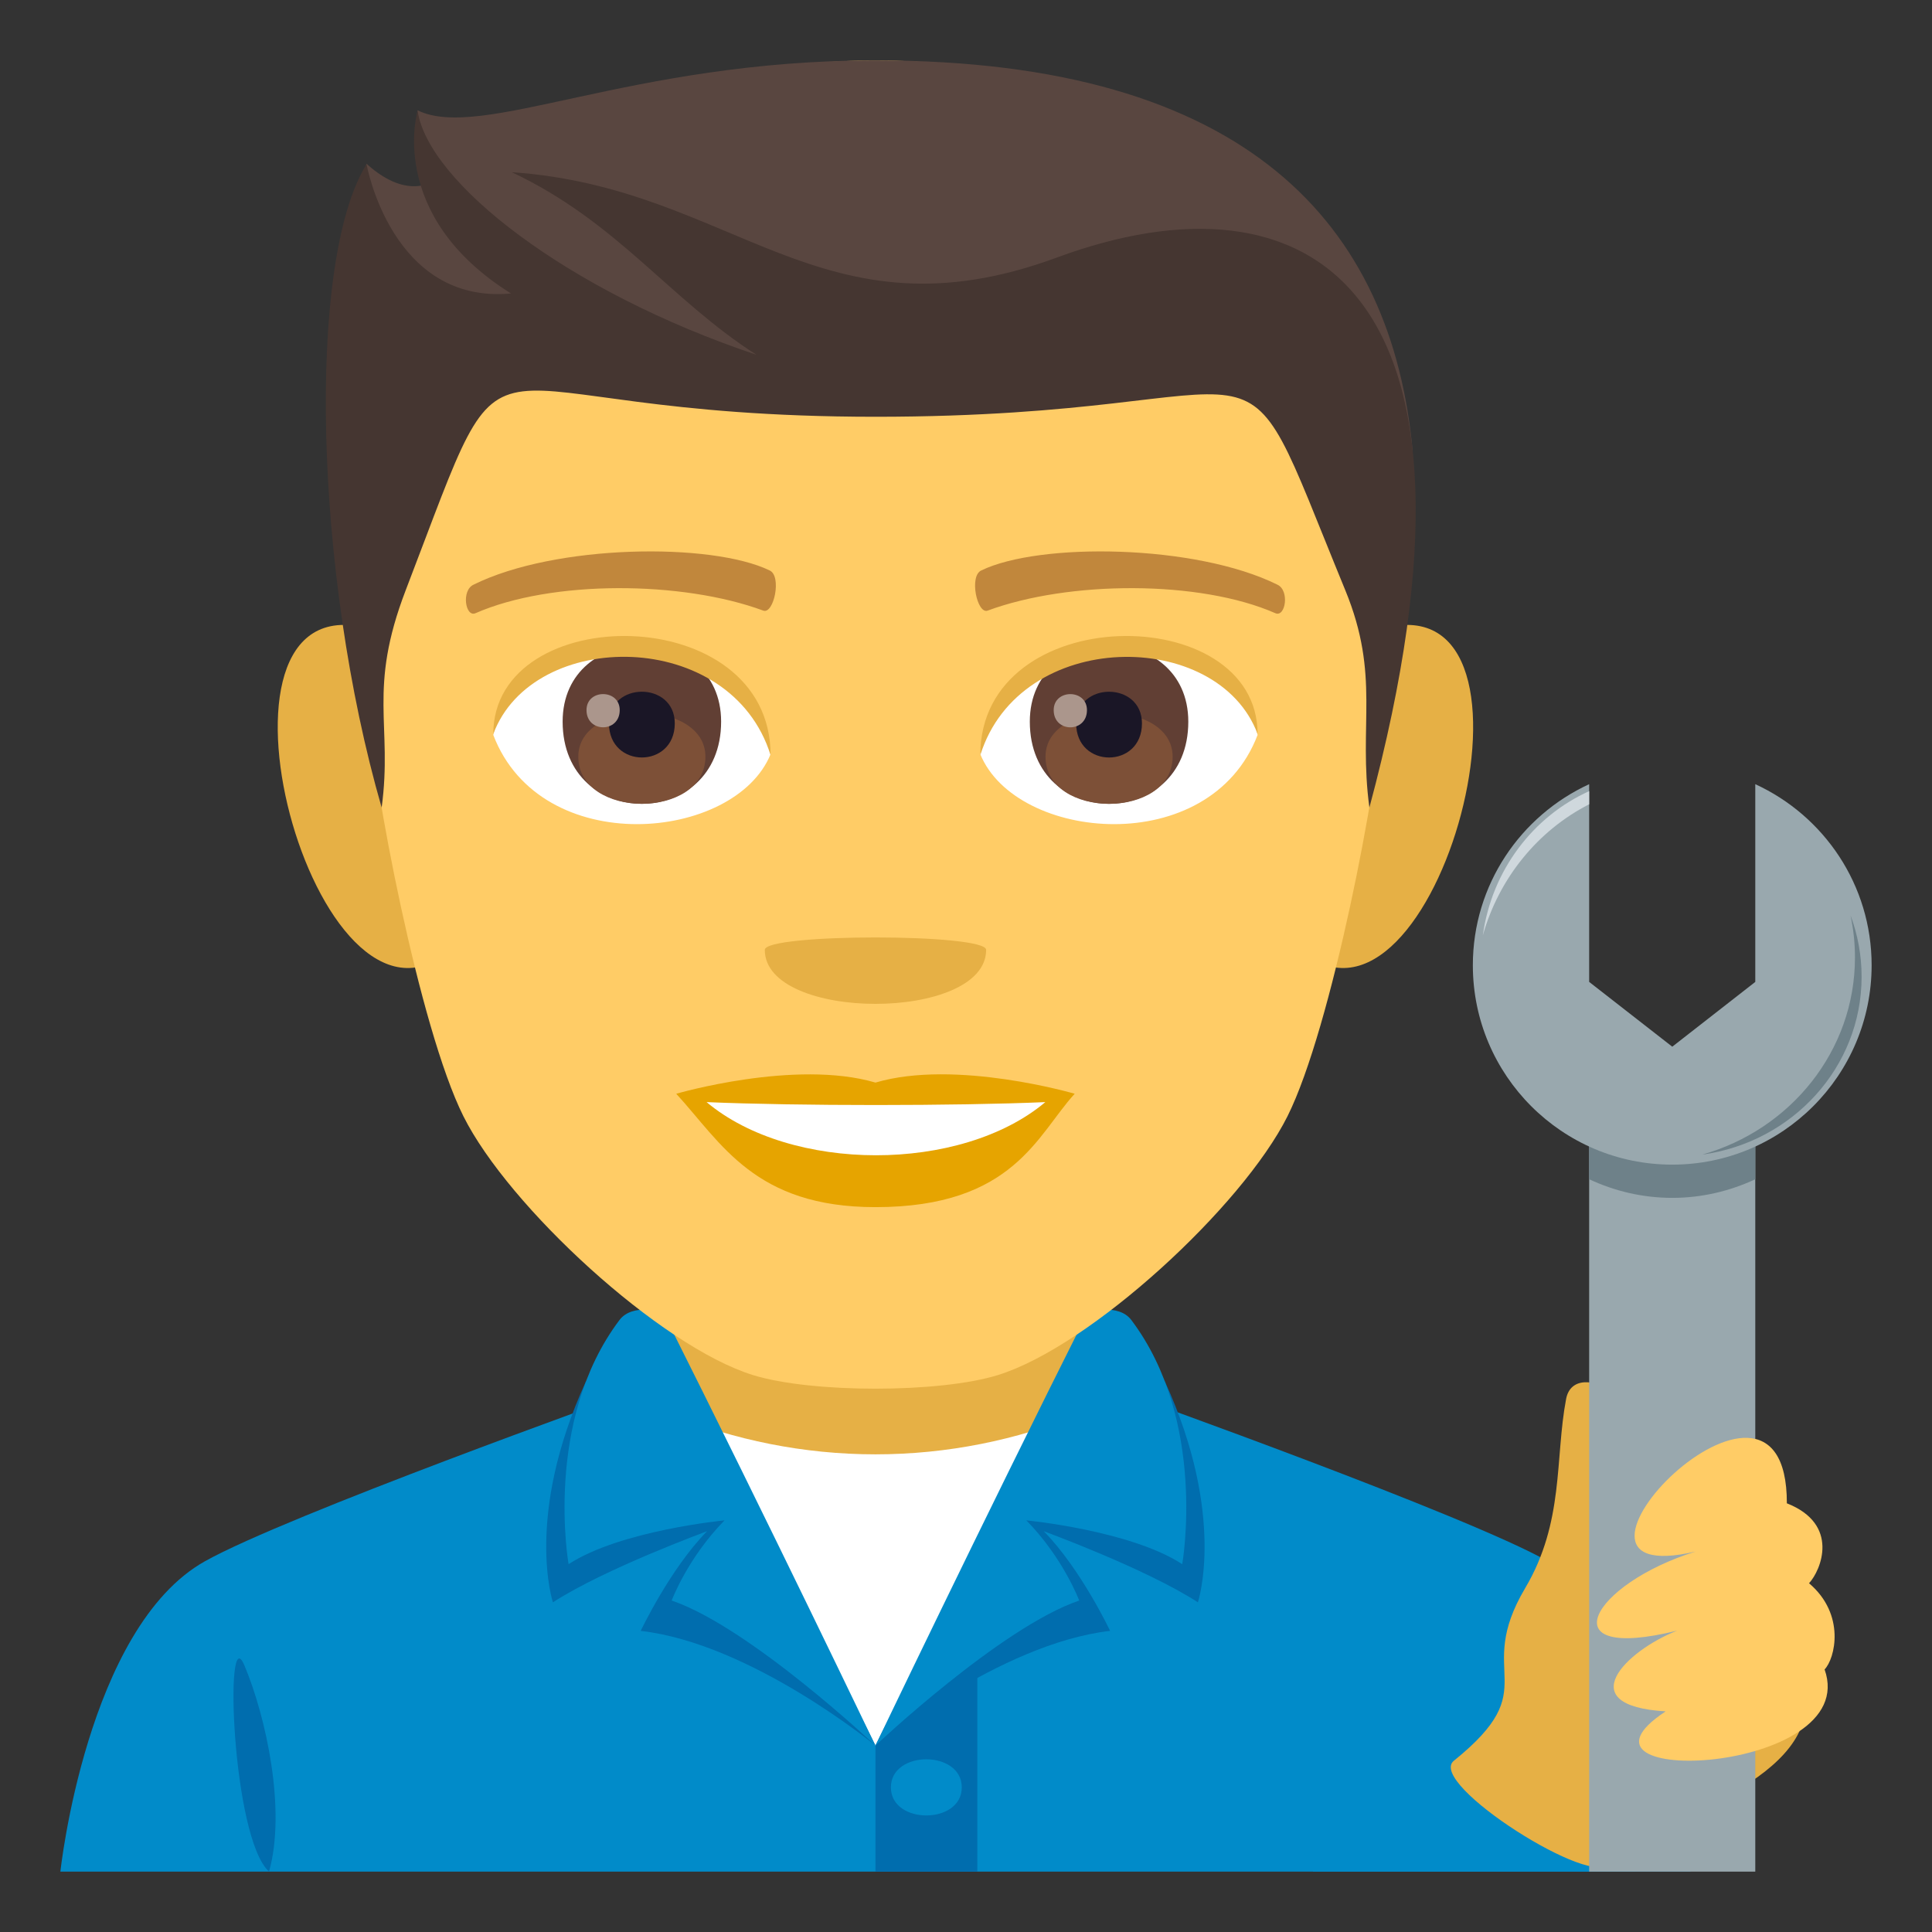 <?xml version="1.0" encoding="utf-8"?>
<!-- Generator: Adobe Illustrator 15.0.0, SVG Export Plug-In . SVG Version: 6.00 Build 0)  -->
<!DOCTYPE svg PUBLIC "-//W3C//DTD SVG 1.1//EN" "http://www.w3.org/Graphics/SVG/1.1/DTD/svg11.dtd">
<svg version="1.1" id="Layer_1" xmlns:x="http://ns.adobe.com/Extensibility/1.0/" xmlns:i="http://ns.adobe.com/AdobeIllustrator/10.0/" xmlns:graph="http://ns.adobe.com/Graphs/1.0/"
	 xmlns="http://www.w3.org/2000/svg" xmlns:xlink="http://www.w3.org/1999/xlink" xmlns:a="http://ns.adobe.com/AdobeSVGViewerExtensions/3.0/"
	 x="0px" y="0px" width="64px" height="64px" viewBox="0 0 64 64" enable-background="new 0 0 64 64" xml:space="preserve">
<rect x="0" y="0" width="64" height="64" fill="#333333" stroke="none"/>
<path fill="#018BC9" d="M6.788,51.719c2.7-1.514,13.907-5.52,13.907-5.52h16.695c0,0,11.197,3.996,13.882,5.518
	C55.178,53.922,56,62,56,62H2C2,62,2.869,53.916,6.788,51.719"/>
<rect x="21.463" y="42.465" fill="#E6B045" width="15.072" height="7.705"/>
<path fill="#006DAE" d="M8.912,62c0.576-2.037-0.099-5.133-0.818-6.836C7.428,53.576,7.679,60.879,8.912,62"/>
<rect x="29" y="54.484" fill="#006DAE" width="3.375" height="7.516"/>
<path fill="#018BC9" d="M31.86,59.209c0,1.24-2.348,1.24-2.348,0S31.86,57.969,31.86,59.209z"/>
<path fill="#FFFFFF" d="M35.75,46.863c-2.071,0.836-4.364,1.314-6.75,1.314s-4.681-0.479-6.75-1.314L29,57.824L35.75,46.863z"/>
<path fill="#006DAE" d="M19.408,45.766c-2.044,4.465-1.092,7.313-1.092,7.313c1.723-1.117,5.104-2.354,5.106-2.355
	c-1.226,1.248-2.198,3.301-2.198,3.301C24.897,54.447,29,57.824,29,57.824S23.292,45.949,19.408,45.766z"/>
<path fill="#018BC9" d="M21.961,43.461c0,0-1.008-0.301-1.438,0.264c-2.529,3.35-1.688,8.09-1.688,8.09
	c1.724-1.121,5.164-1.451,5.166-1.451c-1.228,1.25-1.751,2.656-1.751,2.656c2.595,0.885,6.75,4.805,6.75,4.805
	S25.53,50.574,21.961,43.461z"/>
<path fill="#006DAE" d="M38.589,45.766c2.044,4.465,1.093,7.313,1.093,7.313c-1.721-1.117-5.104-2.354-5.106-2.355
	c1.228,1.248,2.198,3.301,2.198,3.301C33.101,54.447,29,57.824,29,57.824S34.706,45.949,38.589,45.766z"/>
<path fill="#018BC9" d="M36.037,43.461c0,0,1.008-0.301,1.438,0.264c2.529,3.35,1.688,8.09,1.688,8.09
	c-1.722-1.121-5.164-1.451-5.164-1.451c1.226,1.25,1.751,2.656,1.751,2.656C33.153,53.904,29,57.824,29,57.824
	S32.468,50.574,36.037,43.461z"/>
<path fill="#E6B045" d="M11.901,20.749c-5.719-1.031-1.252,14.957,3.225,10.547C17.198,29.252,14.575,21.232,11.901,20.749z"/>
<path fill="#E6B045" d="M46.101,20.749c-2.674,0.483-5.299,8.503-3.223,10.547C47.354,35.706,51.815,19.718,46.101,20.749z"/>
<path fill="#FFCC66" d="M29.001,2.001c-11.824,0-17.521,8.945-16.807,21.384c0.143,2.503,1.693,10.665,3.158,13.594
	c1.498,2.994,6.512,7.613,9.584,8.57c1.939,0.604,6.188,0.604,8.127,0c3.072-0.957,8.086-5.576,9.586-8.57
	c1.465-2.929,3.016-11.091,3.158-13.594C46.522,10.946,40.825,2.001,29.001,2.001z"/>
<path fill="#E6A400" d="M29.001,35.862c-2.66-0.782-6.6,0.37-6.6,0.37c1.5,1.635,2.6,3.756,6.6,3.756c4.582,0,5.359-2.406,6.6-3.756
	C35.601,36.232,31.657,35.076,29.001,35.862z"/>
<path fill="#FFFFFF" d="M23.407,36.509c2.787,2.341,8.418,2.354,11.221,0C31.657,36.637,26.399,36.638,23.407,36.509z"/>
<path fill="#E6B045" d="M32.667,31.465c0,2.386-7.332,2.386-7.332,0C25.335,30.917,32.667,30.917,32.667,31.465z"/>
<path fill="#594640" d="M29.001,2c-8.135,0-13.049,2.688-15.168,1.655c0,0-0.23,1.388,0.6,2.291c0,0-0.877,0.758-2.291-0.521
	c-1.348,4.377,2.652,6.913,16.859,6.913s10.813-3.46,17.797,2.616C46.112,7.465,41.354,2,29.001,2z"/>
<path fill="#453631" d="M35.017,8.529c-7.822,2.888-10.682-2.321-18.061-2.824c3.51,1.657,5.223,4.208,8.105,6.049
	c-6.273-2.101-10.877-5.712-11.227-8.085c0,0-1.047,3.464,3.094,6.053c-3.959,0.367-4.785-4.283-4.785-4.283
	c-2.004,3.221-1.727,13.606,0.5,21.313c0.371-2.75-0.475-3.887,0.797-7.201c3.805-9.904,1.355-5.745,15.563-5.745
	c14.205,0,11.641-3.793,15.561,5.745c1.17,2.844,0.426,4.451,0.799,7.201C50.032,9.374,43.315,5.467,35.017,8.529z"/>
<path fill="#FFFFFF" d="M41.659,24.347c-1.58,4.136-8.008,3.529-9.186,0.635C33.368,20.332,40.792,19.935,41.659,24.347z"/>
<path fill="#FFFFFF" d="M16.341,24.347c1.58,4.136,8.01,3.529,9.186,0.635C24.632,20.33,17.21,19.933,16.341,24.347z"/>
<path fill="#C1873C" d="M42.315,19.368c-2.705-1.342-7.879-1.407-9.807-0.472c-0.412,0.182-0.141,1.454,0.207,1.332
	c2.688-0.995,7.02-1.019,9.535,0.086C42.585,20.456,42.726,19.557,42.315,19.368z"/>
<path fill="#C1873C" d="M15.687,19.368c2.703-1.342,7.877-1.407,9.807-0.472c0.412,0.182,0.141,1.454-0.207,1.332
	c-2.691-0.995-7.02-1.019-9.537,0.086C15.415,20.456,15.276,19.557,15.687,19.368z"/>
<path fill="#613F34" d="M34.114,23.906c0,3.629,5.25,3.629,5.25,0C39.364,20.537,34.114,20.537,34.114,23.906z"/>
<path fill="#7D5037" d="M34.634,25.067c0,2.081,4.211,2.081,4.211,0C38.845,23.136,34.634,23.136,34.634,25.067z"/>
<path fill="#1A1626" d="M35.649,23.963c0,1.507,2.18,1.507,2.18,0C37.829,22.565,35.649,22.565,35.649,23.963z"/>
<path fill="#AB968C" d="M34.905,23.523c0,0.761,1.102,0.761,1.102,0C36.007,22.817,34.905,22.817,34.905,23.523z"/>
<path fill="#613F34" d="M18.638,23.905c0,3.63,5.25,3.63,5.25,0C23.888,20.536,18.638,20.536,18.638,23.905z"/>
<path fill="#7D5037" d="M19.157,25.066c0,2.081,4.211,2.081,4.211,0C23.368,23.135,19.157,23.135,19.157,25.066z"/>
<path fill="#1A1626" d="M20.173,23.963c0,1.506,2.18,1.506,2.18,0C22.353,22.564,20.173,22.564,20.173,23.963z"/>
<path fill="#AB968C" d="M19.429,23.522c0,0.761,1.1,0.761,1.1,0C20.528,22.816,19.429,22.816,19.429,23.522z"/>
<path fill="#E6B045" d="M41.659,24.315c0-4.44-9.186-4.44-9.186,0.703C33.786,20.799,40.347,20.799,41.659,24.315z"/>
<path fill="#E6B045" d="M16.341,24.315c0-4.44,9.186-4.44,9.186,0.702C24.216,20.796,17.653,20.796,16.341,24.315z"/>
<path fill="#018BC9" d="M54.177,62H43.489c0,0,2.777-4.176,4.503-4.109C56.888,58.227,54.177,62,54.177,62z"/>
<path fill="#E6B045" d="M51.879,46.344c0.277-1.473,3.28,0.238,2.132,2.164c-0.465,0.779,6.137,7.055,5.732,8.486
	c-0.725,2.576-6.104,3.709-6.463,4.691c-0.36,0.979-6.051-2.609-5.118-3.359c3.059-2.465,0.633-2.803,2.362-5.719
	C51.823,50.416,51.505,48.316,51.879,46.344z"/>
<rect x="52.643" y="35.581" fill="#99A8AE" width="5.503" height="26.419"/>
<path fill="#6E8189" d="M52.643,39.064c0.838,0.391,1.768,0.617,2.753,0.617c0.984,0,1.915-0.227,2.75-0.617v-2.782h-5.503V39.064z"
	/>
<path fill="#99A8AE" d="M58.146,25.977v6.55l-2.75,2.146l-2.753-2.146v-6.55c-2.271,1.045-3.853,3.334-3.853,5.998
	c0,3.647,2.958,6.605,6.605,6.605S62,35.622,62,31.975C62,29.311,60.419,27.021,58.146,25.977z"/>
<path fill="#6E8189" d="M61.448,31.718c0-0.478-0.051-0.945-0.147-1.395c0.237,0.634,0.367,1.317,0.367,2.032
	c0,3.001-2.295,5.484-5.281,5.893C59.309,37.424,61.448,34.813,61.448,31.718z"/>
<path fill="#CFD8DD" d="M52.643,26.208c-1.86,0.838-3.226,2.627-3.522,4.775c0.539-1.904,1.831-3.477,3.522-4.34V26.208z"/>
<path fill="#FFCC66" d="M59.192,49.799c1.763,0.693,1.134,2.217,0.735,2.648c1.221,1.035,0.861,2.5,0.515,2.855
	c1.242,3.504-9.172,3.957-5.264,1.389c-3.161-0.186-1.318-2.008,0.379-2.674c-4.306,1.066-2.845-1.545,0.612-2.621
	C50.256,52.789,59.202,43.605,59.192,49.799z"/>
</svg>
